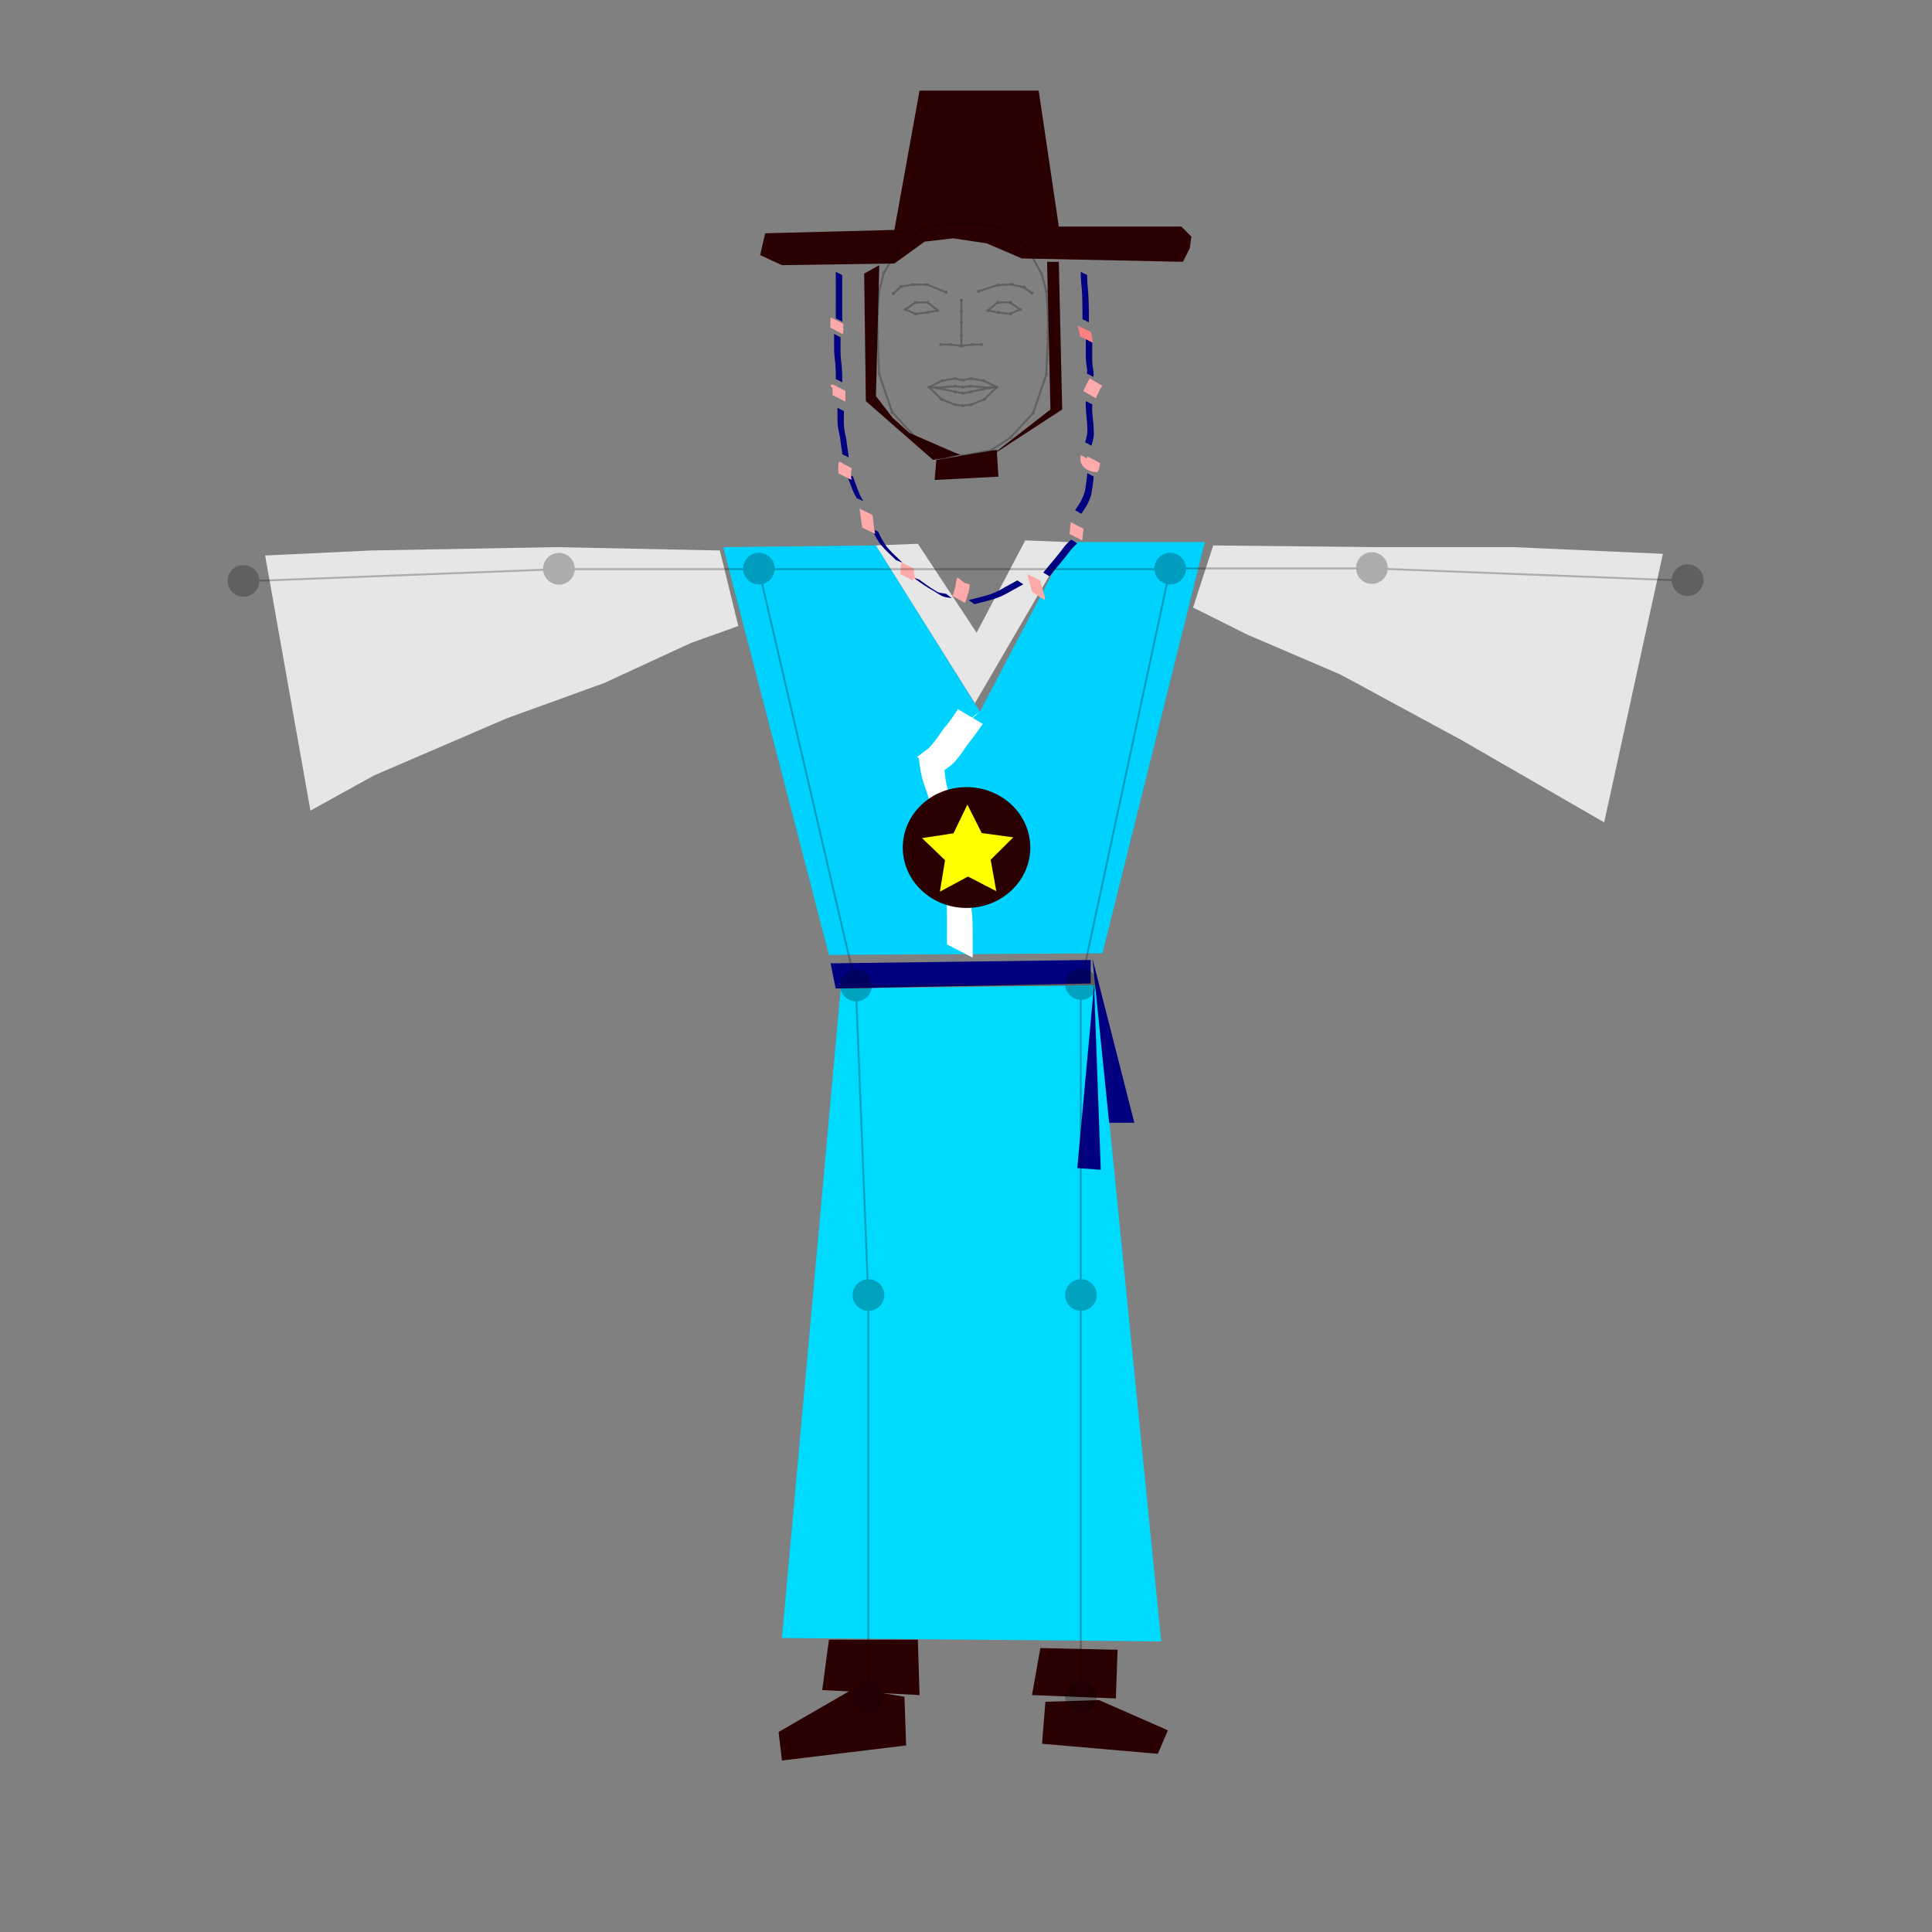 <?xml version="1.0" encoding="UTF-8" standalone="no"?>
<!-- Generator: Adobe Illustrator 24.0.1, SVG Export Plug-In . SVG Version: 6.00 Build 0)  -->

<svg
   version="1.1"
   id="Layer_1"
   x="0px"
   y="0px"
   width="1000px"
   height="1000px"
   viewBox="0 0 1000 1000"
   style="enable-background:new 0 0 1000 1000;"
   xml:space="preserve"
   sodipodi:docname="initEdit.svg"
   inkscape:version="1.2.1 (9c6d41e410, 2022-07-14)"
   xmlns:inkscape="http://www.inkscape.org/namespaces/inkscape"
   xmlns:sodipodi="http://sodipodi.sourceforge.net/DTD/sodipodi-0.dtd"
   xmlns="http://www.w3.org/2000/svg"
   xmlns:svg="http://www.w3.org/2000/svg"><rect x="0" y="0" width="1000" height="1000" fill="#808080" stroke="none"/><defs
   id="defs993" /><sodipodi:namedview
   id="namedview991"
   pagecolor="#ffffff"
   bordercolor="#000000"
   borderopacity="0.25"
   inkscape:showpageshadow="2"
   inkscape:pageopacity="0.0"
   inkscape:pagecheckerboard="0"
   inkscape:deskcolor="#d1d1d1"
   showgrid="false"
   inkscape:zoom="1.1511698"
   inkscape:cx="337.91713"
   inkscape:cy="416.53282"
   inkscape:window-width="1920"
   inkscape:window-height="1001"
   inkscape:window-x="-9"
   inkscape:window-y="-9"
   inkscape:window-maximized="1"
   inkscape:current-layer="illustration"
   showguides="true" />
<g
   id="illustration"
   style="display:inline;fill:#000000"
   transform="matrix(1.052,0,0,1,-14.232,0)">
	
	
	
	
	
	
	
	
	
	
	
	
	
	
	
	
	
	
	
	
	
	
	
	
	
	
	
	
	
	
	
<path
   style="fill:#00d2ff;stroke-width:0.975;fill-opacity:1"
   d="m 444.492,282.322 -75.13,0.869 52.013,211.09 134.574,-0.869 50.362,-212.827 h -66.874 l -43.757,87.737 z"
   id="path20093" /><path
   style="fill:#00daff;fill-opacity:1;stroke-width:0.975"
   d="m 427.154,511.653 -28.896,336.18 186.587,1.737 -32.199,-339.654 z"
   id="path20095"
   sodipodi:nodetypes="ccccc" /><path
   style="fill:#e6e6e6;stroke-width:0.975"
   d="m 465.132,281.453 -20.64,0.869 48.711,81.656 46.234,-83.393 -21.466,-0.869 -23.943,47.777 z"
   id="path20097" /><path
   style="fill:#000080;fill-opacity:1;stroke-width:0.975"
   d="m 422.201,498.623 127.969,-1.737 10e-6,12.162 -125.492,2.606 z"
   id="path20633"
   sodipodi:nodetypes="ccccc" /><path
   style="fill:#000080;fill-opacity:1;stroke-width:0.975"
   d="m 550.995,496.017 20.64,85.131 h -12.384 z"
   id="path20635" /><path
   style="fill:#000080;fill-opacity:1;stroke-width:0.975"
   d="m 551.821,509.916 3.302,95.555 -11.558,-0.869 z"
   id="path20691" /><path
   style="fill:#e6e6e6;fill-opacity:1;stroke-width:0.975"
   d="m 367.711,284.928 -80.909,-1.737 -90.817,1.737 -52.013,2.606 22.291,132.04 31.373,-18.242 65.223,-29.535 47.885,-18.242 42.931,-20.848 23.117,-8.687 z"
   id="path20693" /><path
   style="fill:#e6e6e6;fill-opacity:1;stroke-width:0.975"
   d="m 610.439,282.322 79.258,0.869 h 68.525 l 73.479,3.475 -28.896,138.989 -70.176,-42.565 -59.444,-33.879 -46.234,-20.848 -26.419,-13.899 z"
   id="path20695"
   sodipodi:nodetypes="cccccccccc" /><path
   style="fill:#ffffff;fill-opacity:1;stroke-width:0.975"
   d="m 495.68,368.321 c -1.101,0.869 -2.329,1.582 -3.302,2.606 -0.973,1.024 -1.714,2.27 -2.477,3.475 -0.305,0.482 0.389,1.328 0,1.737 -0.195,0.205 -0.631,-0.205 -0.826,0 -0.506,0.532 -0.703,2.273 -1.651,2.606 -0.522,0.183 -1.193,-0.321 -1.651,0 -1.335,0.937 -1.342,3.15 -2.477,4.343 -0.195,0.205 -0.579,-0.13 -0.826,0 -1.651,0.869 -2.477,3.475 -4.128,4.343 -0.246,0.13 -0.631,-0.205 -0.826,0 -0.435,0.458 -0.314,1.378 -0.826,1.737 -0.535,0.375 -2.723,0.259 -3.302,0.869 -0.195,0.205 0.195,0.664 0,0.869 -0.007,0.007 -4.683,2.606 -4.954,2.606"
   id="path20760" /><path
   style="fill:#ffffff;fill-opacity:1;stroke-width:0.975"
   id="path20811"
   d="m 465.471,391.223 c 0.431,3.963 0.873,7.917 1.82,11.783 0.934,3.408 2.23,6.691 3.161,10.1 0.521,3.41 1.399,6.73 2.188,10.076 0.956,3.686 1.777,7.388 2.275,11.174 0.364,3.387 0.736,6.774 1.124,10.158 0.513,3.92 0.99,7.847 1.533,11.762 0.55,3.267 1.222,6.495 1.57,9.796 0.268,3.07 0.316,6.156 0.331,9.237 0.005,2.436 -0.011,4.872 -0.027,7.308 0.004,2.077 -0.007,4.154 -0.012,6.231 0,0 12.677,6.797 12.677,6.797 v 0 c -0.005,-2.079 -0.013,-4.157 -0.002,-6.236 -0.006,-2.449 -0.007,-4.899 -0.019,-7.348 -0.026,-3.13 -0.05,-6.263 -0.313,-9.383 -0.289,-3.335 -0.857,-6.603 -1.538,-9.872 -0.626,-3.887 -1.06,-7.814 -1.564,-11.719 -0.391,-3.388 -0.718,-6.784 -1.112,-10.171 -0.465,-3.829 -1.226,-7.587 -2.202,-11.307 -0.74,-3.359 -1.82,-6.635 -2.129,-10.09 -0.824,-3.471 -2.264,-6.731 -3.251,-10.152 -1.027,-3.744 -1.539,-7.601 -1.782,-11.488 0,0 -12.729,-6.657 -12.729,-6.657 z" /><path
   style="fill:#ffffff;fill-opacity:1;stroke-width:0.975"
   id="path20813"
   d="m 484.847,367.073 c -1.882,3.013 -3.759,6.045 -5.983,8.794 -1.689,1.999 -3.02,4.284 -4.475,6.466 -1.365,1.807 -2.648,3.722 -4.297,5.256 -1.612,1.24 -3.221,2.459 -4.79,3.764 -0.223,0.147 -0.447,0.294 -0.67,0.441 0,0 11.996,8.069 11.996,8.069 v 0 c 0.242,-0.184 0.484,-0.368 0.726,-0.553 1.564,-1.355 3.28,-2.476 4.816,-3.864 1.659,-1.676 3.052,-3.618 4.445,-5.539 1.421,-2.154 2.74,-4.389 4.354,-6.395 2.184,-2.821 4.049,-5.884 6.104,-8.806 0,0 -12.225,-7.633 -12.225,-7.633 z" /><path
   style="fill:#2b0000;fill-opacity:1;stroke-width:0.975"
   d="m 421.375,848.702 h 43.757 l 0.826,28.666 -47.885,-2.606 z"
   id="path20873" /><path
   style="fill:#2b0000;fill-opacity:1;stroke-width:0.975"
   d="m 525.401,853.045 37.978,0.869 -0.826,25.192 -41.28,-1.737 z"
   id="path20929" /><path
   style="fill:#2b0000;fill-opacity:1;stroke-width:0.975"
   d="m 458.527,878.237 0.826,25.192 -61.095,7.818 -1.651,-14.768 37.152,-22.586 z"
   id="path20931" /><path
   style="fill:#2b0000;fill-opacity:1;stroke-width:0.975"
   d="m 554.298,879.974 33.85,15.636 -4.954,12.162 -56.967,-5.212 1.651,-21.717 z"
   id="path20933" /><path
   style="fill:#2b0000;fill-opacity:1;stroke-width:0.975"
   d="m 453.574,136.383 -55.316,0.869 -10.733,-5.212 2.477,-11.293 63.572,-1.737 12.384,-72.101 h 58.618 l 9.907,70.363 h 60.269 l 4.954,5.212 -0.826,6.081 -3.302,6.949 -79.258,-1.737 -17.338,-7.818 -16.512,-2.606 -14.035,1.737 z"
   id="path20935" /><path
   style="fill:#2b0000;fill-opacity:1;stroke-width:0.975"
   d="m 446.143,137.252 -1.651,67.757 8.256,11.293 8.256,7.818 24.768,11.293 -7.43,1.737 -5.779,0.869 -33.024,-30.404 -0.826,-66.02 z"
   id="path20937" /><path
   style="fill:#2b0000;fill-opacity:1;stroke-width:0.975"
   d="m 534.483,135.514 1.651,76.444 -35.501,24.323 29.722,-24.323 -1.651,-76.444 z"
   id="path20939" /><path
   style="fill:#2b0000;fill-opacity:1;stroke-width:0.975"
   d="m 474.214,238.019 -0.826,10.424 31.373,-1.737 -0.826,-13.899 z"
   id="path20941" /><ellipse
   style="fill:#2b0000;fill-opacity:1;stroke-width:0.975"
   id="path21055"
   cx="489.075"
   cy="438.684"
   rx="31.373"
   ry="31.273" /><path
   sodipodi:type="star"
   style="fill:#ffff00;fill-opacity:1;stroke-width:0.975"
   id="path21169"
   inkscape:flatsided="false"
   sodipodi:sides="5"
   sodipodi:cx="501.22928"
   sodipodi:cy="441.29026"
   sodipodi:r1="24.8449"
   sodipodi:r2="12.42245"
   sodipodi:arg1="0.93428811"
   sodipodi:arg2="1.5626066"
   inkscape:rounded="0"
   inkscape:randomized="0"
   d="m 515.997,461.27 -14.666,-7.558 -14.54,7.797 2.656,-16.283 -11.908,-11.419 16.307,-2.506 7.18,-14.854 7.423,14.735 16.346,2.239 -11.72,11.613 z"
   transform="matrix(0.95,0,0,1,13.526,0)"
   inkscape:transform-center-x="0.062875944"
   inkscape:transform-center-y="-2.3125991" /><path
   style="fill:#000080;stroke-width:0.975"
   id="path623"
   d="m 424.745,140.709 c 0.018,2.732 0.012,5.465 0.01,8.198 -9.4e-4,2.68 0.002,5.36 -8.8e-4,8.041 -0.004,2.07 -0.006,4.14 -0.008,6.21 -5.4e-4,1.162 -0.032,0.598 0.086,1.692 0,0 3.191,1.655 3.191,1.655 v 0 c -0.155,-1.05 -0.111,-0.501 -0.112,-1.65 -9.5e-4,-2.072 -0.004,-4.145 -0.008,-6.217 -0.003,-2.68 4e-5,-5.361 -8.8e-4,-8.042 -0.002,-2.729 -0.009,-5.458 0.01,-8.187 0,0 -3.167,-1.698 -3.167,-1.698 z" /><path
   style="fill:#000080;stroke-width:0.975"
   id="path625"
   d="m 423.919,172.85 c 0.02,2.65 0.011,5.299 0.007,7.949 -0.018,2.496 0.385,4.968 0.592,7.451 0.162,2.048 0.205,4.103 0.226,6.158 0.007,1.194 0.004,0.6 0.007,1.785 0,0 3.166,1.696 3.166,1.696 v 0 c -0.003,-1.187 -4.4e-4,-0.591 -0.007,-1.788 -0.021,-2.065 -0.065,-4.13 -0.226,-6.189 -0.203,-2.474 -0.608,-4.936 -0.604,-7.421 -0.004,-2.647 -0.013,-5.294 0.007,-7.941 0,0 -3.167,-1.698 -3.167,-1.698 z" /><path
   style="fill:#000080;stroke-width:0.975"
   id="path627"
   d="m 425.571,211.072 c 0.066,2.828 -0.089,5.663 0.102,8.487 0.14,2.238 0.737,4.392 1.118,6.589 0.21,2.306 0.618,4.582 0.917,6.876 0.094,0.7 0.131,1.407 0.227,2.107 0,0 3.227,1.632 3.227,1.632 v 0 c -0.215,-0.673 -0.141,-1.401 -0.275,-2.092 -0.295,-2.3 -0.729,-4.575 -0.909,-6.89 -0.37,-2.193 -0.973,-4.335 -1.144,-6.561 -0.23,-2.808 -0.062,-5.634 -0.095,-8.45 0,0 -3.167,-1.698 -3.167,-1.698 z" /><path
   style="fill:#000080;stroke-width:0.975"
   id="path631"
   d="m 429.968,245.011 c 0.966,3.071 2.124,6.071 3.244,9.082 0.515,1.34 1.18,2.589 1.896,3.817 0,0 3.25,1.511 3.25,1.511 v 0 c -0.719,-1.221 -1.426,-2.435 -1.949,-3.769 -1.121,-3.001 -2.307,-5.985 -3.221,-9.064 0,0 -3.221,-1.576 -3.221,-1.576 z" /><path
   style="fill:#000080;stroke-width:0.975"
   id="path633"
   d="m 442.347,273.581 c 1.098,2.663 2.473,5.182 3.986,7.605 1.6,2.14 3.394,4.099 5.298,5.937 0.898,0.901 1.804,1.787 2.658,2.735 0,0 3.277,1.441 3.277,1.441 v 0 c -0.85,-0.966 -1.754,-1.857 -2.656,-2.768 -1.927,-1.803 -3.701,-3.77 -5.35,-5.858 -1.506,-2.399 -2.911,-4.878 -3.98,-7.53 0,0 -3.232,-1.563 -3.232,-1.563 z" /><path
   style="fill:#000080;stroke-width:0.975"
   id="path635"
   d="m 462.52,298.659 c 2.454,1.902 4.934,3.768 7.522,5.463 3.356,2.179 -2.757,-1.773 5.12,3.138 0.714,0.445 -1.441,-0.867 -2.175,-1.274 -0.265,-0.147 0.507,0.338 0.767,0.494 3.904,2.343 2.425,1.793 4.621,2.509 1.138,0.316 2.312,0.335 3.458,0.595 0,0 -2.835,-2.256 -2.835,-2.256 v 0 c -1.143,-0.211 -2.311,-0.271 -3.426,-0.633 -1.649,-0.644 -1.074,-0.478 1.493,1.131 0.259,0.162 -0.516,-0.327 -0.775,-0.488 -1.293,-0.806 -2.589,-1.608 -3.881,-2.416 -0.669,-0.418 1.331,0.848 2.011,1.246 0.373,0.218 -0.726,-0.471 -1.089,-0.706 -2.597,-1.66 -5.073,-3.519 -7.508,-5.43 0,0 -3.304,-1.373 -3.304,-1.373 z" /><path
   style="fill:#000080;stroke-width:0.975"
   id="path637"
   d="m 492.979,312.71 c 3.005,-0.758 5.996,-1.583 8.967,-2.478 3.269,-0.98 6.347,-2.602 9.253,-4.441 1.931,-1.129 3.869,-2.245 5.813,-3.35 0,0 -2.958,-2.032 -2.958,-2.032 v 0 c -1.941,1.119 -3.893,2.216 -5.815,3.368 -2.887,1.819 -5.935,3.429 -9.192,4.366 -2.98,0.886 -5.973,1.725 -8.993,2.444 0,0 2.925,2.123 2.925,2.123 z" /><path
   style="fill:#000080;stroke-width:0.975"
   id="path643"
   d="m 529.896,298.297 c 1.698,-2.294 3.472,-4.515 5.273,-6.721 1.532,-2.088 3.194,-4.049 4.662,-6.187 1.038,-1.573 2.445,-2.799 3.724,-4.147 0,0 -3.035,-1.955 -3.035,-1.955 v 0 c -1.279,1.372 -2.702,2.607 -3.736,4.207 -1.46,2.13 -3.112,4.087 -4.633,6.169 -1.808,2.205 -3.565,4.446 -5.304,6.708 0,0 3.049,1.926 3.049,1.926 z" /><path
   style="fill:#000080;stroke-width:0.975"
   id="path647"
   d="m 545.283,140.709 c -0.084,3.008 0.269,5.996 0.506,8.987 0.239,3.327 0.291,6.665 0.323,10 0.016,1.827 0.013,3.653 0.011,5.48 0,0 3.153,1.69 3.153,1.69 v 0 c -0.004,-1.83 -0.009,-3.661 -0.023,-5.491 -0.039,-3.343 -0.087,-6.688 -0.312,-10.024 -0.233,-2.977 -0.611,-5.951 -0.489,-8.944 0,0 -3.167,-1.698 -3.167,-1.698 z" /><path
   style="fill:#000080;stroke-width:0.975"
   id="path649"
   d="m 547.762,175.561 c 0.023,2.907 0.009,5.814 0.009,8.72 -0.067,2.228 0.345,4.427 0.582,6.633 0.148,0.81 0.056,1.604 -0.045,2.409 0,0 3.148,1.745 3.148,1.745 v 0 c 0.113,-0.832 0.232,-1.656 0.077,-2.496 -0.231,-2.198 -0.666,-4.385 -0.615,-6.604 -5.4e-4,-2.904 -0.015,-5.808 0.009,-8.711 0,0 -3.163,-1.696 -3.163,-1.696 z" /><path
   style="fill:#000080;stroke-width:0.975"
   id="path651"
   d="m 547.76,207.597 c -0.087,2.802 0.091,5.579 0.375,8.362 0.268,2.292 0.37,4.599 0.427,6.906 -0.013,2.087 -0.559,4.067 -1.144,6.038 0,0 3.098,1.787 3.098,1.787 v 0 c 0.596,-2.007 1.173,-4.017 1.205,-6.142 -0.048,-2.318 -0.146,-4.636 -0.422,-6.938 -0.293,-2.767 -0.506,-5.527 -0.372,-8.315 0,0 -3.167,-1.698 -3.167,-1.698 z" /><path
   style="fill:#000080;stroke-width:0.975"
   id="path653"
   d="m 548.497,244.93 c -0.188,2.749 -0.577,5.46 -0.996,8.178 -0.332,2.532 -1.412,4.754 -2.514,6.992 -0.789,1.348 -1.651,2.645 -2.487,3.961 0,0 3.053,1.883 3.053,1.883 v 0 c 0.847,-1.325 1.711,-2.637 2.499,-4.002 1.122,-2.272 2.233,-4.52 2.572,-7.094 0.414,-2.72 0.797,-5.433 1.02,-8.18 0,0 -3.147,-1.739 -3.147,-1.739 z" /><path
   style="fill:#ffaaaa;stroke-width:0.975"
   id="path1018"
   d="m 422.336,198.93 c 0.006,0.42 0.011,0.84 0.017,1.26 0,0 6.301,3.378 6.301,3.378 v 0 c 0.006,-0.414 0.011,-0.828 0.017,-1.242 0,0 -6.335,-3.396 -6.335,-3.396 z" /><path
   style="fill:#ffaaaa;stroke-width:0.975"
   id="path1020"
   d="m 423.161,198.93 c 0.032,1.863 0.024,3.727 0.026,5.59 0,0 6.284,3.369 6.284,3.369 v 0 c 0.002,-1.854 -0.006,-3.709 0.026,-5.563 0,0 -6.335,-3.396 -6.335,-3.396 z" /><path
   style="fill:#ffaaaa;stroke-width:0.975"
   id="path1022"
   d="m 422.257,166.748 c -0.17,1.774 -0.085,0.842 -0.253,2.795 0,0 6.249,3.43 6.249,3.43 v 0 c 0.187,-1.922 0.085,-1.007 0.298,-2.747 0,0 -6.294,-3.479 -6.294,-3.479 z" /><path
   style="fill:#ffaaaa;stroke-width:0.975"
   id="path1024"
   d="m 422.259,164.252 c -0.164,1.93 -0.079,0.938 -0.253,2.976 0,0 6.246,3.426 6.246,3.426 v 0 c 0.187,-2.017 0.086,-1.038 0.297,-2.937 0,0 -6.29,-3.465 -6.29,-3.465 z" /><path
   style="fill:#ffaaaa;stroke-width:0.975"
   id="path1026"
   d="m 426.308,238.809 c -0.438,2.062 -0.359,4.151 -0.222,6.24 0,0 6.331,3.331 6.331,3.331 v 0 c -0.157,-2.012 -0.308,-4.025 0.143,-6.014 0,0 -6.252,-3.557 -6.252,-3.557 z" /><path
   style="fill:#ffaaaa;stroke-width:0.975"
   id="path1028"
   d="m 436.45,263.254 c 0.469,3.277 0.791,6.583 1.343,9.846 0,0 6.35,3.243 6.35,3.243 v 0 c -0.653,-3.214 -0.938,-6.518 -1.319,-9.777 0,0 -6.374,-3.313 -6.374,-3.313 z" /><path
   style="fill:#ffaaaa;stroke-width:0.975"
   id="path1030"
   d="m 456.417,292.779 c 0.536,1.304 0.888,2.675 1.246,4.04 0,0 6.364,3.193 6.364,3.193 v 0 c -0.344,-1.381 -0.693,-2.76 -1.146,-4.107 0,0 -6.464,-3.125 -6.464,-3.125 z" /><path
   style="fill:#ffaaaa;stroke-width:0.975"
   id="path1032"
   d="m 488.344,312.093 c 0.968,-2.496 1.458,-5.145 1.932,-7.781 0.646,-3.163 1.135,-0.892 -6.092,-3.992 -0.122,-0.052 0.007,0.278 -0.008,0.415 -0.054,0.504 -0.161,0.999 -0.237,1.5 -0.1,0.449 -0.113,0.935 -0.298,1.36 0,0 6.251,3.682 6.251,3.682 v 0 c 0.183,-0.494 0.243,-1.016 0.326,-1.538 0.015,-0.091 0.451,-2.089 0.399,-2.126 -6.063,-4.246 -6.056,-6.2 -6.603,-2.803 -0.393,2.594 -0.859,5.2 -1.872,7.618 0,0 6.202,3.665 6.202,3.665 z" /><path
   style="fill:#ffaaaa;stroke-width:0.975"
   id="path1034"
   d="m 519.011,297.133 c 0.398,2.344 1.013,4.624 1.665,6.9 0.202,0.106 0.645,3.297 0.66,2.268 0,0 5.958,4.186 5.958,4.186 v 0 c 0.996,-1.148 -0.021,-1.887 -0.205,-3.26 -0.634,-2.246 -1.335,-4.46 -1.703,-6.781 0,0 -6.374,-3.313 -6.374,-3.313 z" /><path
   style="fill:#ffaaaa;stroke-width:0.975"
   id="path1036"
   d="m 457.011,291.01 c -0.126,2.041 -0.387,4.069 -0.57,6.104 0,0 6.278,3.441 6.278,3.441 v 0 c 0.168,-2.054 0.395,-4.102 0.627,-6.149 0,0 -6.335,-3.396 -6.335,-3.396 z" /><path
   style="fill:#ffaaaa;stroke-width:0.975"
   id="path1042"
   d="m 540.321,270.231 c -0.172,2.039 -0.322,4.079 -0.569,6.11 0,0 6.231,3.45 6.231,3.45 v 0 c 0.265,-2.027 0.39,-4.065 0.628,-6.095 0,0 -6.29,-3.465 -6.29,-3.465 z" /><path
   style="fill:#ffaaaa;stroke-width:0.975"
   id="path1044"
   d="m 548.575,236.242 c -0.036,0.119 -0.764,4.844 -1.187,3.821 -2.133,-1.209 -5.159,-2.566 4.884,2.906 0.189,0.103 -0.308,-0.313 -0.424,-0.5 -0.256,-0.414 -0.263,-0.737 -0.345,-1.211 -0.082,-0.724 -0.035,-1.427 0.083,-2.14 0,0 -6.28,-3.53 -6.28,-3.53 v 0 c -0.161,0.783 -0.237,1.546 -0.187,2.35 0.29,4.121 4.168,6.305 8.12,6.47 1.334,-0.969 1.146,-3.227 1.63,-4.688 0,0 -6.294,-3.479 -6.294,-3.479 z" /><path
   style="fill:#ffaaaa;stroke-width:0.975"
   id="path1050"
   d="m 552.741,206.114 c 0.815,-2.262 1.924,-4.417 3.067,-6.515 0,0 -6.143,-3.724 -6.143,-3.724 v 0 c -1.132,2.137 -2.23,4.317 -3.126,6.574 0,0 6.202,3.665 6.202,3.665 z" /><path
   style="fill:#ff8080;stroke-width:0.975"
   id="path1052"
   d="m 543.86,168.609 c 0.46,1.792 0.761,3.621 1.035,5.453 0,0 6.339,3.27 6.339,3.27 v 0 c -0.267,-1.841 -0.569,-3.676 -0.964,-5.492 0,0 -6.41,-3.231 -6.41,-3.231 z" /></g><g
   id="skeleton_1_"
   style="opacity:0.25"
   sodipodi:insensitive="true">
	<circle
   id="rightShoulder"
   cx="392.8"
   cy="294.3"
   r="8.2" />
	<circle
   id="rightElbow"
   cx="289.3"
   cy="294.4"
   r="8.2" />
	
		<circle
   id="rightWrist"
   transform="matrix(0.995,-0.099,0.099,0.995,-29.027,13.87)"
   cx="125.9"
   cy="300.8"
   r="8.2" />
	<circle
   id="rightHip"
   cx="443.1"
   cy="510.1"
   r="8.2" />
	<circle
   id="rightKnee"
   cx="449.5"
   cy="670.3"
   r="8.2" />
	<circle
   id="rightAnkle"
   cx="449.5"
   cy="878.3"
   r="8.2" />
	<circle
   id="leftShoulder"
   cx="605.7"
   cy="294.3"
   r="8.2" />
	<circle
   id="leftElbow"
   cx="710.1"
   cy="294"
   r="8.2" />
	<circle
   id="leftWrist"
   cx="873.5"
   cy="300.3"
   r="8.2" />
	<circle
   id="leftHip"
   cx="559.5"
   cy="509.3"
   r="8.2" />
	<circle
   id="leftKnee"
   cx="559.5"
   cy="670.3"
   r="8.2" />
	<circle
   id="leftAnkle"
   cx="559.5"
   cy="878.3"
   r="8.2" />
	<polygon
   style="fill:none;stroke:#000000;stroke-miterlimit:10"
   points="443,510.4 559.4,509.6 605.6,294.6 392.7,294.6 "
   id="polygon886" />
	<polyline
   style="fill:none;stroke:#000000;stroke-miterlimit:10"
   points="391.7,294.6 289,294.6 125.7,300.9  "
   id="polyline888" />
	<polyline
   style="fill:none;stroke:#000000;stroke-miterlimit:10"
   points="607.1,294.2 710.3,294.2 873.6,300.6  "
   id="polyline890" />
	<polyline
   style="fill:none;stroke:#000000;stroke-miterlimit:10"
   points="443,510.4 449.4,670.6 449.4,878.6  "
   id="polyline892" />
	<polyline
   style="fill:none;stroke:#000000;stroke-miterlimit:10"
   points="559.4,509.6 559.4,670.6 559.4,878.6  "
   id="polyline894" />
	<circle
   id="rightEye0"
   cx="468.6"
   cy="160.2"
   r="0.8" />
	<circle
   id="rightBrow1"
   cx="466.4"
   cy="148.3"
   r="0.8" />
	<circle
   id="rightBrow4"
   cx="489.7"
   cy="151.3"
   r="0.8" />
	<circle
   id="nose1"
   cx="497.6"
   cy="161.2"
   r="0.8" />
	<circle
   id="rightBrow3"
   cx="479.9"
   cy="147.3"
   r="0.8" />
	<circle
   id="rightEye1"
   cx="473.8"
   cy="156.5"
   r="0.8" />
	<circle
   id="rightBrow0"
   cx="462.4"
   cy="152"
   r="0.8" />
	<circle
   id="rightBrow2"
   cx="472.6"
   cy="147.3"
   r="0.8" />
	<circle
   id="rightEye5"
   cx="473.8"
   cy="162.5"
   r="0.8" />
	<circle
   id="rightEye2"
   cx="480.1"
   cy="156.5"
   r="0.8" />
	<circle
   id="rightEye3"
   cx="485.3"
   cy="160.7"
   r="0.8" />
	<circle
   id="nose0"
   cx="497.6"
   cy="155.4"
   r="0.8" />
	<circle
   id="nose3"
   cx="497.6"
   cy="173.8"
   r="0.8" />
	<circle
   id="rightNose0"
   cx="486.9"
   cy="178.3"
   r="0.8" />
	<circle
   id="rightMouthCorner"
   cx="480.9"
   cy="200.4"
   r="0.8" />
	<circle
   id="rightNose1"
   cx="492.1"
   cy="178.3"
   r="0.8" />
	<circle
   id="rightUpperLipTop0"
   cx="487.8"
   cy="197"
   r="0.8" />
	<circle
   id="nose2"
   cx="497.6"
   cy="166.7"
   r="0.8" />
	<circle
   id="nose4"
   cx="497.6"
   cy="179.1"
   r="0.8" />
	<circle
   id="upperLipTopMid"
   cx="498.4"
   cy="196.8"
   r="0.8" />
	<circle
   id="rightUpperLipTop1"
   cx="494.3"
   cy="195.9"
   r="0.8" />
	<path
   id="rightMiddleLip"
   d="m 484.5,199.9 c 0.4,0 0.8,0.4 0.8,0.8 0,0.4 -0.4,0.8 -0.8,0.8 -0.4,0 -0.8,-0.4 -0.8,-0.8 0,-0.4 0.4,-0.8 0.8,-0.8 z" />
	<circle
   id="lowerLipBottomMid"
   cx="498.4"
   cy="210"
   r="0.8" />
	<circle
   id="upperLipBottomMid"
   cx="498.4"
   cy="200.4"
   r="0.8" />
	<circle
   id="lowerLipTopMid"
   cx="498.4"
   cy="203.5"
   r="0.8" />
	<circle
   id="rightUpperLipBottom1"
   cx="494.5"
   cy="199.9"
   r="0.8" />
	<circle
   id="rightLowerLipTop0"
   cx="494.5"
   cy="202.8"
   r="0.8" />
	<circle
   id="rightLowerLipBottom1"
   cx="494.3"
   cy="209.5"
   r="0.8" />
	<circle
   id="rightLowerLipBottom0"
   cx="487.3"
   cy="206.7"
   r="0.8" />
	<circle
   id="rightEye4"
   cx="480.1"
   cy="161.7"
   r="0.8" />
	<circle
   id="jawMid"
   cx="498.4"
   cy="235.8"
   r="0.8" />
	<circle
   id="rightJaw7"
   cx="483.4"
   cy="232.6"
   r="0.8" />
	<circle
   id="rightJaw6"
   cx="473.4"
   cy="225.9"
   r="0.8" />
	<circle
   id="rightJaw5"
   cx="461.8"
   cy="213.4"
   r="0.8" />
	<circle
   id="rightJaw4"
   cx="455"
   cy="193.4"
   r="0.8" />
	<circle
   id="rightJaw3"
   cx="454.2"
   cy="171.7"
   r="0.8" />
	<circle
   id="rightJaw2"
   cx="454.2"
   cy="162.2"
   r="0.8" />
	<circle
   id="rightJaw1"
   cx="455"
   cy="150.5"
   r="0.8" />
	<circle
   id="rightJaw0"
   cx="457.5"
   cy="141.2"
   r="0.8" />
	<circle
   id="topMid"
   cx="498.6"
   cy="115.1"
   r="0.8" />
	<circle
   id="leftTop0"
   cx="518.3"
   cy="117.6"
   r="0.8" />
	<circle
   id="leftTop1"
   cx="530.9"
   cy="127.1"
   r="0.8" />
	<circle
   id="leftEye0"
   cx="528.2"
   cy="160.2"
   r="0.8" />
	<circle
   id="leftBrow1"
   cx="530.1"
   cy="148.7"
   r="0.8" />
	<circle
   id="leftBrow4"
   cx="506.5"
   cy="150.8"
   r="0.8" />
	<circle
   id="leftBrow3"
   cx="516.5"
   cy="147.6"
   r="0.8" />
	<circle
   id="leftEye1"
   cx="523"
   cy="156.5"
   r="0.8" />
	<circle
   id="leftBrow0"
   cx="534.1"
   cy="151.6"
   r="0.8" />
	<circle
   id="leftBrow2"
   cx="523.8"
   cy="147.2"
   r="0.8" />
	<circle
   id="leftEye5"
   cx="523"
   cy="162.5"
   r="0.8" />
	<circle
   id="leftEye2"
   cx="516.7"
   cy="156.5"
   r="0.8" />
	<circle
   id="leftEye3"
   cx="511.5"
   cy="160.7"
   r="0.8" />
	<circle
   id="leftNose0"
   cx="508"
   cy="178.3"
   r="0.8" />
	<circle
   id="leftMouthCorner"
   cx="515.9"
   cy="200.4"
   r="0.8" />
	<circle
   id="leftNose1"
   cx="503.2"
   cy="178.3"
   r="0.8" />
	<circle
   id="leftUpperLipTop0"
   cx="509"
   cy="197"
   r="0.8" />
	<circle
   id="leftUpperLipTop1"
   cx="502.6"
   cy="195.9"
   r="0.8" />
	<path
   id="leftMiddleLip"
   d="m 512.3,199.9 c 0.4,0 0.8,0.4 0.8,0.8 0,0.4 -0.4,0.8 -0.8,0.8 -0.4,0 -0.8,-0.4 -0.8,-0.8 0,-0.4 0.4,-0.8 0.8,-0.8 z" />
	<circle
   id="leftUpperLipBottom1"
   cx="502.4"
   cy="199.9"
   r="0.8" />
	<circle
   id="leftLowerLipTop0"
   cx="502.4"
   cy="202.8"
   r="0.8" />
	<circle
   id="leftLowerLipBottom1"
   cx="502.6"
   cy="209.5"
   r="0.8" />
	<circle
   id="leftLowerLipBottom0"
   cx="509.5"
   cy="206.7"
   r="0.8" />
	<circle
   id="leftEye4"
   cx="516.7"
   cy="161.7"
   r="0.8" />
	<circle
   id="leftJaw7"
   cx="513.2"
   cy="233"
   r="0.8" />
	<circle
   id="leftJaw6"
   cx="523.2"
   cy="226.3"
   r="0.8" />
	<circle
   id="leftJaw5"
   cx="534.8"
   cy="213.7"
   r="0.8" />
	<circle
   id="leftJaw4"
   cx="541.6"
   cy="193.7"
   r="0.8" />
	<circle
   id="leftJaw3"
   cx="542.4"
   cy="172.1"
   r="0.8" />
	<circle
   id="leftJaw2"
   cx="542.4"
   cy="162.5"
   r="0.8" />
	<circle
   id="leftJaw1"
   cx="541.6"
   cy="150.8"
   r="0.8" />
	<circle
   id="leftJaw0"
   cx="539.1"
   cy="141.6"
   r="0.8" />
	<polyline
   style="fill:none;stroke:#000000;stroke-miterlimit:10"
   points="498.4,115.1 478.6,117.6 466.1,127.1 457.5,141.2    455,150.5 454.2,162.2 454.2,171.7 455,193.4 461.8,213.4 473.4,225.9 483.4,232.6 498.4,235.8 513.2,233 523.2,226.3 534.8,213.7    541.6,193.7 542.4,172.1 542.4,162.5 541.6,150.8 539.1,141.6 530.9,127.1 518.3,117.6 498.4,115.1  "
   id="polyline967" />
	<polyline
   style="fill:none;stroke:#000000;stroke-miterlimit:10"
   points="462.4,152 466.4,148.3 472.6,147.3 479.9,147.3    489.7,151.3  "
   id="polyline969" />
	<polygon
   style="fill:none;stroke:#000000;stroke-miterlimit:10"
   points="473.8,162.5 468.6,160.2 473.8,156.5 480.1,156.5 485.3,160.7 480.1,161.7 "
   id="polygon971" />
	<polyline
   style="fill:none;stroke:#000000;stroke-miterlimit:10"
   points="486.9,178.3 492.1,178.3 497.6,179.1 497.6,173.8    497.6,166.7 497.6,161.2 497.6,155.4  "
   id="polyline973" />
	<polyline
   style="fill:none;stroke:#000000;stroke-miterlimit:10"
   points="533.9,151.6 529.9,148.7 523.6,147.2 516.3,147.6    506.3,150.8  "
   id="polyline975" />
	<polygon
   style="fill:none;stroke:#000000;stroke-miterlimit:10"
   points="522.7,162.5 528,160.2 522.7,156.5 516.4,156.5 511.3,160.7 516.4,161.7 "
   id="polygon977" />
	<polyline
   style="fill:none;stroke:#000000;stroke-miterlimit:10"
   points="508,178.3 503,178.3 497.6,179.1  "
   id="polyline979" />
	<polygon
   style="fill:none;stroke:#000000;stroke-miterlimit:10"
   points="509,197 515.9,200.4 509.5,206.7 502.4,209.5 498.4,210 494.3,209.5 487.3,206.7 480.9,200.4 487.8,197 494.3,195.9 498.4,196.8 502.6,195.9 "
   id="polygon981" />
	<polyline
   style="fill:none;stroke:#000000;stroke-miterlimit:10"
   points="480.9,200.4 484.5,200.7 494.5,199.9 498.4,200.4    502.4,199.9 512.3,200.7 515.9,200.4  "
   id="polyline983" />
	<polyline
   style="fill:none;stroke:#000000;stroke-miterlimit:10"
   points="480.9,200.4 484.5,200.7 494.5,202.8 498.4,203.6    502.4,202.8 512.3,200.7 515.9,200.4  "
   id="polyline985" />
	<circle
   id="rightTop0"
   cx="478.7"
   cy="117.6"
   r="0.8" />
	<circle
   id="rightTop1"
   cx="466.1"
   cy="127.1"
   r="0.8" />
</g>

</svg>
